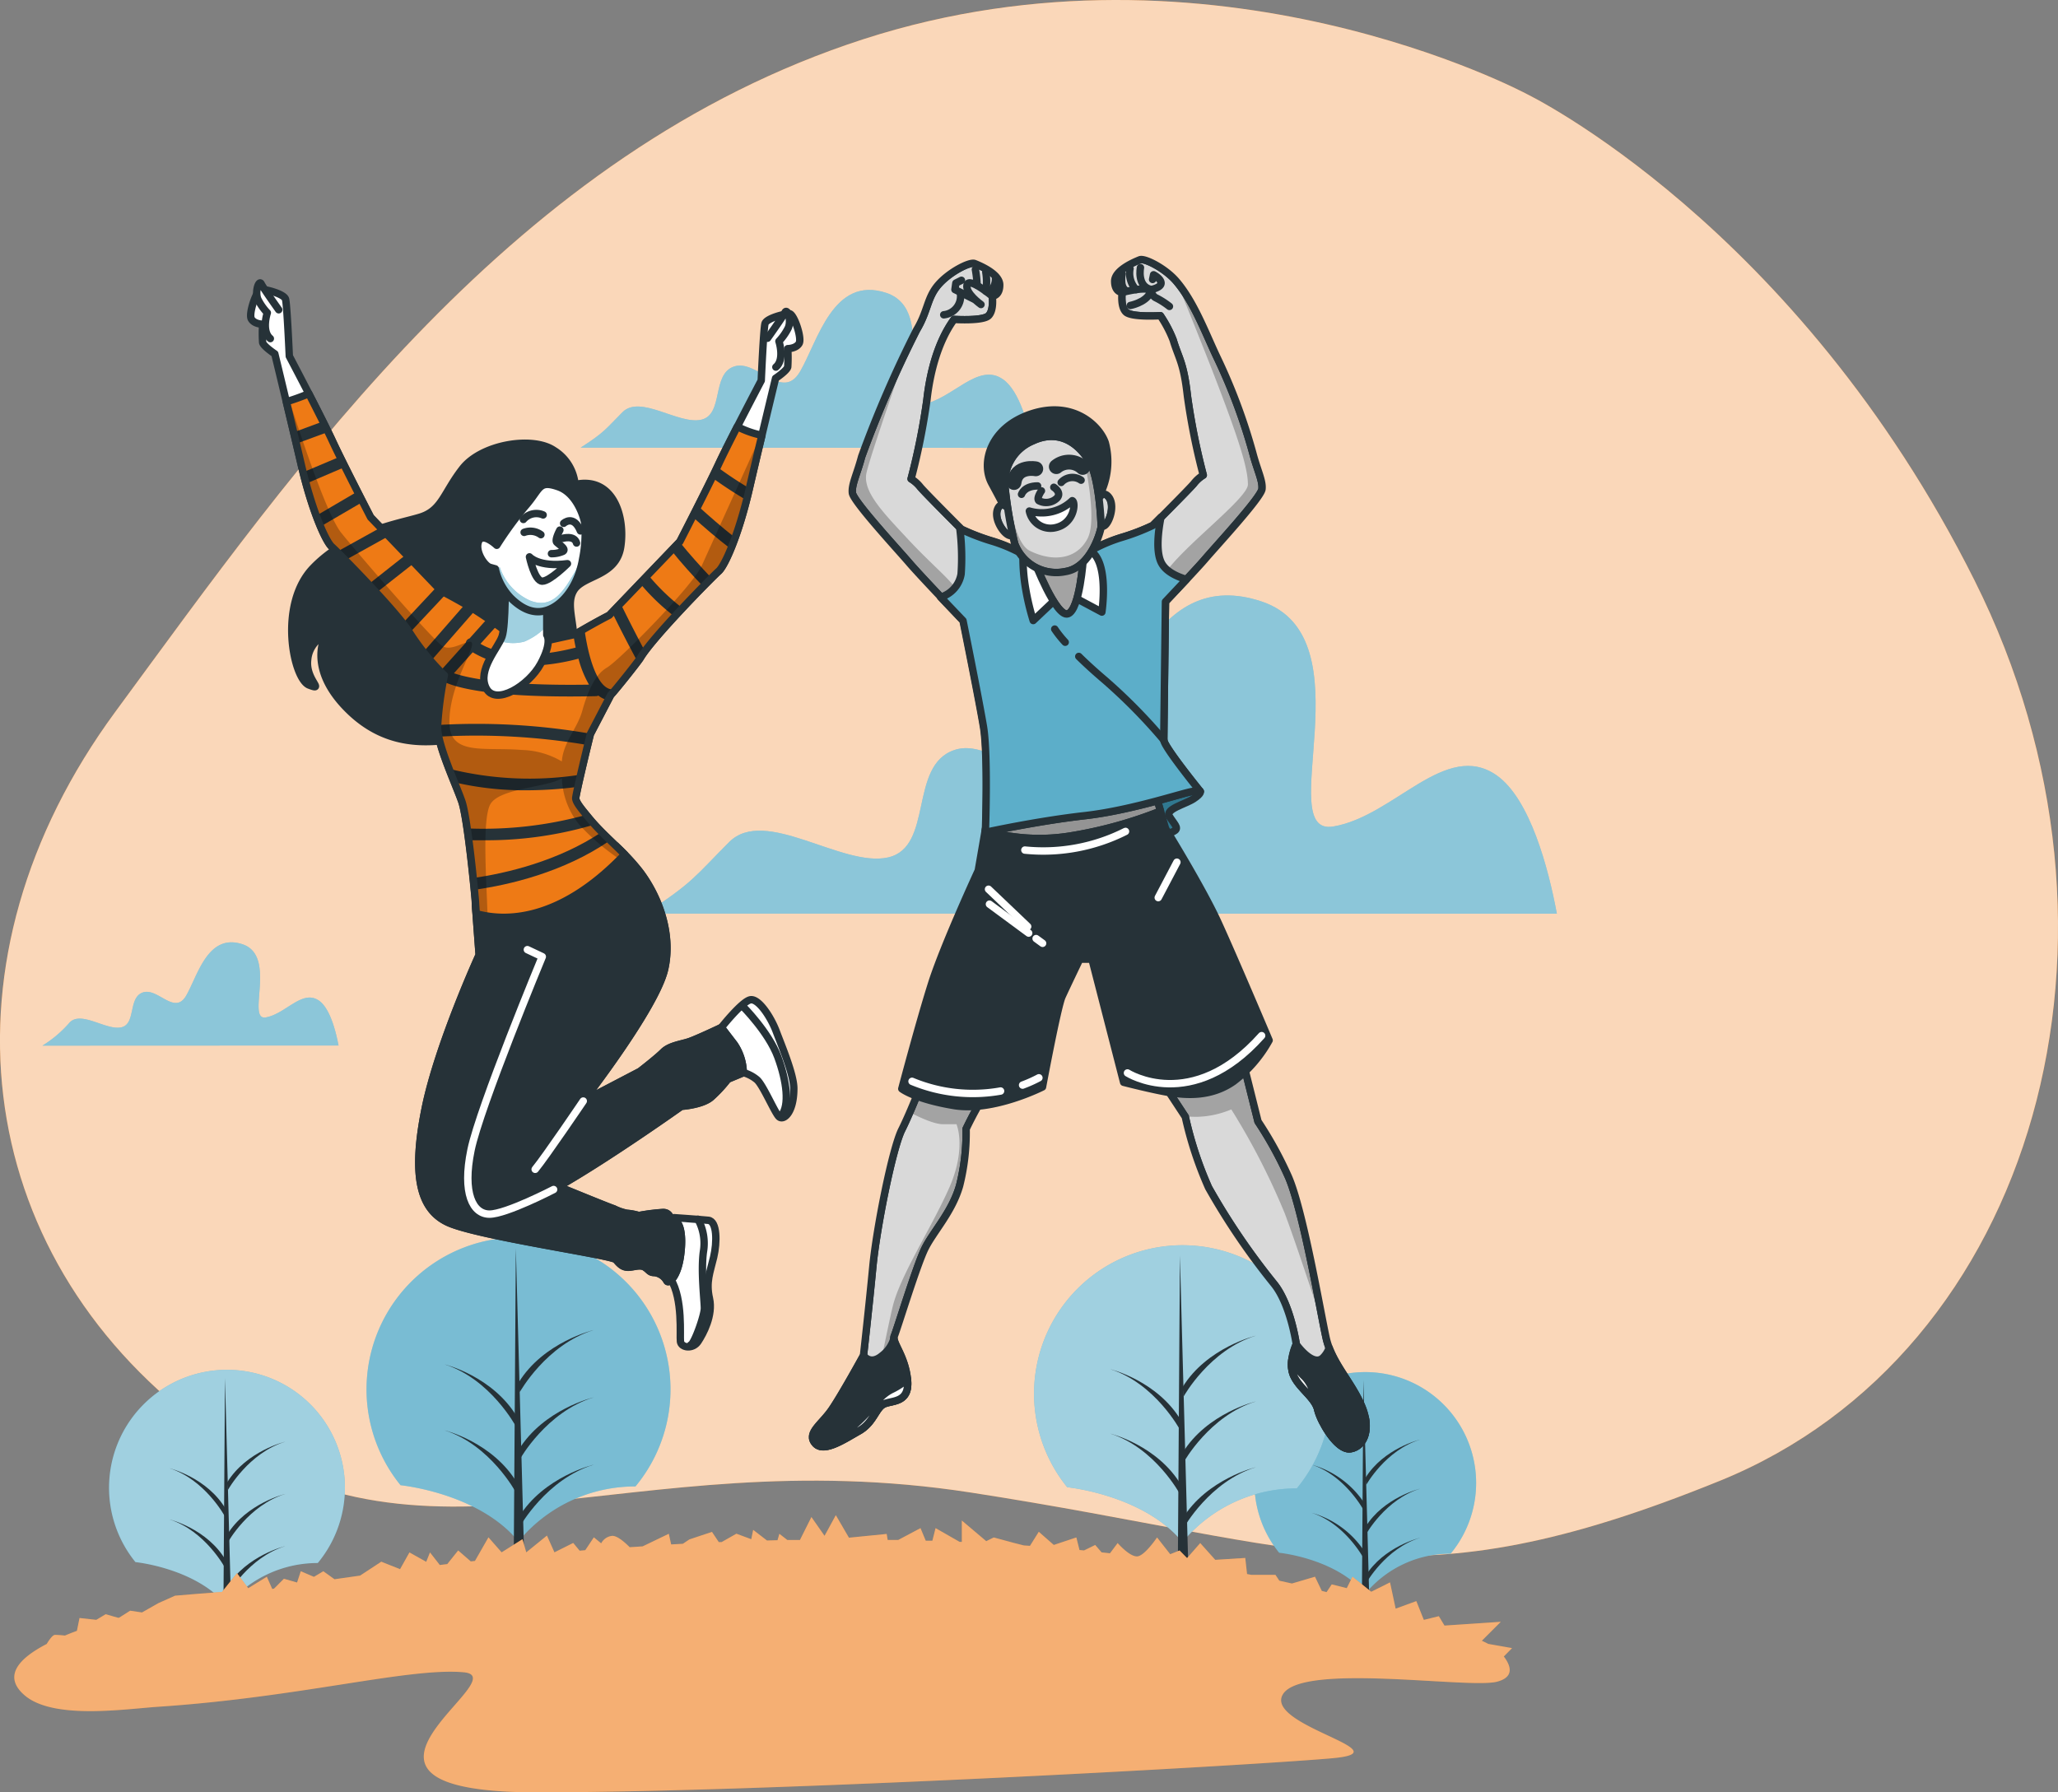 <svg xmlns="http://www.w3.org/2000/svg" xmlns:xlink="http://www.w3.org/1999/xlink" width="277.859" height="242.008" viewBox="0 0 277.859 242.008"><rect x="0" y="0" width="277.859" height="242.008" fill="#808080" stroke="none"/><defs><clipPath id="a"><path d="M274.1,279.66s-1.636,4.279-2.893,6.793-3.4,13.223-3.906,18.51-1.257,11.961-1.257,11.961-2.9,5.287-4.279,7.3-3.4,3.147-2.264,4.529,3.906-.5,5.921-1.636,2.264-3.147,3.4-3.651,3.527-.13,3.147-3.4-2.14-4.908-1.76-5.791,3.017-9.566,4.149-11.831,3.651-4.913,4.659-8.434a29.351,29.351,0,0,0,.883-7.682,52.4,52.4,0,0,1,2.768-5.038C283.048,281.041,275.491,280.668,274.1,279.66Z" transform="translate(-259.173 -279.66)" fill="#fff" stroke="#263238" stroke-linecap="round" stroke-linejoin="round" stroke-width="1"/></clipPath><clipPath id="b"><path d="M342.94,278.839l2.9,4.41a49.714,49.714,0,0,0,3.147,9.567,94.394,94.394,0,0,0,8.814,12.969c2.264,2.779,3.023,8.185,3.023,8.185s-1.132,2.394-.379,4.155,2.9,3.023,3.278,4.659,2.644,5.542,4.4,5.287,2.9-2.513,1.511-5.791-4.03-5.791-4.783-9.193-3.147-17.5-5.163-21.907a51.413,51.413,0,0,0-4.03-7.3l-1.891-7.557S346.721,280.1,342.94,278.839Z" transform="translate(-342.94 -276.32)" fill="#fff" stroke="#263238" stroke-linecap="round" stroke-linejoin="round" stroke-width="1"/></clipPath><clipPath id="c"><path d="M345.636,210.467s.249.249-.883,1-3.9,1.387-3.272,2.394,1.257,1.511.753,1.891-1.257.379-1.885.877-2.519-5.536-2.519-5.536S342.489,208.809,345.636,210.467Z" transform="translate(-337.83 -209.864)" fill="#fff" stroke="#263238" stroke-linecap="round" stroke-linejoin="round" stroke-width="1"/></clipPath><clipPath id="d"><path d="M324.022,213.5l-.815-2.8-22.643,4.285-.2,1.166a26.039,26.039,0,0,0,11.412.719A58.141,58.141,0,0,0,324.022,213.5Z" transform="translate(-300.36 -210.7)" fill="#fff" stroke="#263238" stroke-linecap="round" stroke-linejoin="round" stroke-width="1"/></clipPath><clipPath id="e"><path d="M322.7,110.178a77.786,77.786,0,0,0-4.9-13.053c-1.534-3.266-3.057-7.359-5.423-10.116-1.511-1.76-4.285-3.147-4.914-2.893s-3.4,1.381-3.4,2.893,1.008,1.511,1.008,1.511-.255,1.891.5,2.644,4.659.5,4.659.5a16.506,16.506,0,0,1,1.727,3.278c.753,2.513,1.421,3.017,1.925,7.551a90.9,90.9,0,0,0,2.14,10.7,4.744,4.744,0,0,0-1.262,1.132c-.753.883-5.536,5.661-5.536,5.661a29.4,29.4,0,0,1-4.285,1.636,21.159,21.159,0,0,0-3.725,1.562c-.776-.091-1.557-.175-1.976-.175-.883,0-7.048,1.132-7.048,1.132a21.084,21.084,0,0,0-4.529-2.015,29.4,29.4,0,0,1-4.285-1.636s-4.783-4.783-5.536-5.661a4.744,4.744,0,0,0-1.262-1.132,90.89,90.89,0,0,0,2.14-10.7c.408-3.657,1.46-7.812,3.657-10.829,0,0,3.9.255,4.659-.5s.5-2.644.5-2.644,1.008,0,1.008-1.511-2.768-2.644-3.4-2.893-3.4,1.132-4.913,2.893-1.381,3.527-2.893,6.046a154.021,154.021,0,0,0-7.432,17.124c-.64,2.406-1.381,3.776-1.257,4.913s6.17,7.676,7.682,9.442,7.3,7.806,7.3,7.806,2.14,10.574,2.768,14.355.255,14.225.255,14.225,6.923-1.511,13.472-2.264,13.721-3.272,14.6-3.272h.883s-4.913-6.046-4.913-6.929c0-.7.164-13.529.226-18.68,1.828-1.925,4.415-4.664,5.349-5.757,1.511-1.766,7.557-8.31,7.682-9.442S323.326,112.573,322.7,110.178Z" transform="translate(-268.636 -84.087)" fill="#fff" stroke="#263238" stroke-linecap="round" stroke-linejoin="round" stroke-width="1"/></clipPath><clipPath id="f"><path d="M326.693,141.326s.685-1.942,1.6-1.025.453,2.83-.119,3.657-1.025.345-1.37-.566a4.336,4.336,0,0,1-.113-2.066Z" transform="translate(-326.618 -140.055)" fill="#fff" stroke="#263238" stroke-linecap="round" stroke-linejoin="round" stroke-width="1"/></clipPath><clipPath id="g"><path d="M305.1,143.568s-1.183-1.7-1.817-.566.328,2.881,1.1,3.493,1.081.057,1.166-.917A4.347,4.347,0,0,0,305.1,143.568Z" transform="translate(-303.076 -142.613)" fill="#fff" stroke="#263238" stroke-linecap="round" stroke-linejoin="round" stroke-width="1"/></clipPath><clipPath id="h"><path d="M312,155.672s2.978,7.778,4.579,7.206,2.06-7.438,2.06-7.438S313.7,156.47,312,155.672Z" transform="translate(-312 -155.44)" fill="#fff" stroke="#263238" stroke-linecap="round" stroke-linejoin="round" stroke-width="1"/></clipPath><clipPath id="i"><path d="M305.043,133.4a58.332,58.332,0,0,0,1.262,7.319,5.991,5.991,0,0,0,6.883,3.793c3.544-.572,4.806-5.734,4.806-6.08s-.226-6.521-1.6-8.808-4-4.461-7.665-2.745A6.092,6.092,0,0,0,305.043,133.4Z" transform="translate(-304.943 -126.261)" fill="#fff" stroke="#263238" stroke-linecap="round" stroke-linejoin="round" stroke-width="1"/></clipPath><clipPath id="j"><path d="M154.989,154.088a48.063,48.063,0,0,0-.923,6.974c0,2.445,2.462,7.693,3.283,10.053s1.845,13.337,1.845,13.648c0,.085.04.691.1,1.517,3.628,1.013,11.112,1.359,20.033-7.993-1.619-1.647-3.4-3.181-4.851-4.964-1.03-1.251-1.817-2.179-1.743-2.717.119-.832,1.092-5.021,1.976-8.587l2.751-5.276c.679-.708,3.713-4.529,4-5.015,1.642-2.774,9.748-10.982,10.568-11.7s2.666-4.817,4.1-10.976c.526-2.264,1.132-4.919,1.738-7.359a13.111,13.111,0,0,1-3.328-1.177c-.991,1.936-1.964,3.872-2.513,5.049-1.438,3.079-5.236,10.467-5.236,10.467l-9.538,9.951s-1.438.719-3.9,2.151c-.232.136-.476.289-.719.442l-4.529,1-3.883-.713a65.2,65.2,0,0,0-5.746-4c-2.462-1.432-3.9-2.151-3.9-2.151l-9.538-9.951s-3.8-7.359-5.236-10.467c-.662-1.415-1.93-3.923-3.108-6.227a30.892,30.892,0,0,1-3.034,1.093c.662,2.751,1.415,5.938,2.038,8.6,1.438,6.159,3.283,10.263,4.1,10.982s8.927,8.921,10.568,11.695a32.9,32.9,0,0,0,4.619,5.655Z" transform="translate(-133.66 -116.06)" fill="#40a0c0" stroke="#263238" stroke-linecap="round" stroke-linejoin="round" stroke-width="1"/></clipPath><clipPath id="k"><path d="M183.637,159.85s.1,6.464-.413,8-3.4,4.529-2.151,6.98,5.746-.311,7.359-3.283.826-3.9.826-3.9v-4.529Z" transform="translate(-180.763 -159.85)" fill="#fff" stroke="#263238" stroke-linecap="round" stroke-linejoin="round" stroke-width="1"/></clipPath><clipPath id="l"><path d="M181.864,145.94s-1.947-1.845-2.462-.509.821,3.283,1.54,3.487l.719.2a8.253,8.253,0,0,0,2.055,3.9c1.642,1.642,3.487,2.462,5.536,1.438s3.7-3.595,4.206-6.668a17.322,17.322,0,0,0,.311-4.619c0-.515-.923-4.206-3.595-5.129s-2.361.2-4.41,2.564A48.939,48.939,0,0,0,181.864,145.94Z" transform="translate(-179.286 -137.722)" fill="#fff" stroke="#263238" stroke-linecap="round" stroke-linejoin="round" stroke-width="1"/></clipPath></defs><g transform="translate(-65.356 -39.457)"><g transform="translate(65.356 39.457)"><path d="M271.464,74.683s-42.255-22.663-89.516-7.394-76.387,57.336-101,90.792S61.43,231.048,92.175,254.212s57.268,2.055,104.244,9.315,58.6,15.7,101.165-1.592,58.434-73.493,34.352-121.584S271.464,74.683,271.464,74.683Z" transform="translate(-65.356 -62.003)" fill="#ee7a15"/><path d="M271.464,74.683s-42.255-22.663-89.516-7.394-76.387,57.336-101,90.792S61.43,231.048,92.175,254.212s57.268,2.055,104.244,9.315,58.6,15.7,101.165-1.592,58.434-73.493,34.352-121.584S271.464,74.683,271.464,74.683Z" transform="translate(-65.356 -62.003)" fill="#fff" opacity="0.7"/></g><g transform="translate(71.087 78.602)"><path d="M264.892,112.652c-.566-3.028-1.783-7.676-4.025-9.25-3.4-2.394-6.849,2.74-10.959,3.4s2.394-12.669-4.795-15.069-9.25,6.51-11.65,10.619-5.819-1.7-8.9-.685-1.37,6.5-4.449,7.189-8.219-3.425-10.619-1.025c-2.264,2.264-2.394,2.706-5.661,4.795Z" transform="translate(-131.175 -91.327)" fill="#40a0c0"/><path d="M115.456,260.873c-.374-1.981-1.166-5.027-2.638-6.057-2.264-1.568-4.483,1.794-7.178,2.264s1.568-8.3-3.142-9.872-6.057,4.262-7.625,6.951-3.815-1.132-5.836-.447-.894,4.262-2.915,4.71-5.383-2.264-6.957-.668a15.714,15.714,0,0,1-3.685,3.136Z" transform="translate(-75.48 -158.854)" fill="#40a0c0"/><path d="M342.331,207.177c-1.132-6.1-3.606-15.488-8.123-18.68-6.912-4.834-13.818,5.525-22.077,6.906s4.834-25.552-9.668-30.386-18.652,13.121-23.486,21.409S267.22,183,260.993,185.073s-2.762,13.127-8.978,14.508-16.586-6.912-21.42-2.094c-4.591,4.591-4.834,5.451-11.355,9.668Z" transform="translate(-137.862 -122.95)" fill="#40a0c0"/><path d="M264.892,112.652c-.566-3.028-1.783-7.676-4.025-9.25-3.4-2.394-6.849,2.74-10.959,3.4s2.394-12.669-4.795-15.069-9.25,6.51-11.65,10.619-5.819-1.7-8.9-.685-1.37,6.5-4.449,7.189-8.219-3.425-10.619-1.025c-2.264,2.264-2.394,2.706-5.661,4.795Z" transform="translate(-131.175 -91.327)" fill="#fff" opacity="0.4"/><path d="M115.456,260.873c-.374-1.981-1.166-5.027-2.638-6.057-2.264-1.568-4.483,1.794-7.178,2.264s1.568-8.3-3.142-9.872-6.057,4.262-7.625,6.951-3.815-1.132-5.836-.447-.894,4.262-2.915,4.71-5.383-2.264-6.957-.668a15.714,15.714,0,0,1-3.685,3.136Z" transform="translate(-75.48 -158.854)" fill="#fff" opacity="0.4"/><path d="M342.331,207.177c-1.132-6.1-3.606-15.488-8.123-18.68-6.912-4.834-13.818,5.525-22.077,6.906s4.834-25.552-9.668-30.386-18.652,13.121-23.486,21.409S267.22,183,260.993,185.073s-2.762,13.127-8.978,14.508-16.586-6.912-21.42-2.094c-4.591,4.591-4.834,5.451-11.355,9.668Z" transform="translate(-137.862 -122.95)" fill="#fff" opacity="0.4"/></g><g transform="translate(80.08 206.534)"><path d="M367.916,373.849s7.7.764,11.6,5.536a14.893,14.893,0,0,1,11.531-5.417,14.967,14.967,0,1,0-23.135-.1Z" transform="translate(-209.914 -331.268)" fill="#40a0c0"/><path d="M367.916,373.849s7.7.764,11.6,5.536a14.893,14.893,0,0,1,11.531-5.417,14.967,14.967,0,1,0-23.135-.1Z" transform="translate(-209.914 -331.268)" fill="#fff" opacity="0.3"/><path d="M390.34,351.31l-.26,38.606h1.3Z" transform="translate(-220.988 -332.074)" fill="#263238"/><path d="M391.13,395.078s2.6-4.676,7.28-6.108c0,0-4.942,1.172-7.41,5.2Z" transform="translate(-221.388 -348.416)" fill="#263238"/><path d="M391.13,371.658s2.6-4.676,7.28-6.108c0,0-4.942,1.172-7.41,5.2Z" transform="translate(-221.388 -338.253)" fill="#263238"/><path d="M391.13,383.368s2.6-4.676,7.28-6.108c0,0-4.942,1.172-7.41,5.2Z" transform="translate(-221.388 -343.334)" fill="#263238"/><path d="M385.165,377.628s-2.508-4.676-7.025-6.108a12.628,12.628,0,0,1,7.149,5.2Z" transform="translate(-215.807 -340.843)" fill="#263238"/><path d="M385.165,389.108s-2.508-4.676-7.025-6.108a12.628,12.628,0,0,1,7.149,5.2Z" transform="translate(-215.807 -345.825)" fill="#263238"/><path d="M316.489,351.87s10.308,1.025,15.539,7.415a19.958,19.958,0,0,1,15.437-7.257,20.044,20.044,0,1,0-30.981-.141Z" transform="translate(-187.101 -318.137)" fill="#40a0c0"/><path d="M316.489,351.87s10.308,1.025,15.539,7.415a19.958,19.958,0,0,1,15.437-7.257,20.044,20.044,0,1,0-30.981-.141Z" transform="translate(-187.101 -318.137)" fill="#fff" opacity="0.5"/><path d="M346.515,321.7l-.345,51.693h1.738Z" transform="translate(-201.934 -319.225)" fill="#263238"/><path d="M347.575,380.31s3.481-6.266,9.748-8.18c0,0-6.617,1.562-9.923,6.957Z" transform="translate(-202.468 -341.108)" fill="#263238"/><path d="M347.575,348.94s3.481-6.266,9.748-8.18c0,0-6.617,1.568-9.923,6.963Z" transform="translate(-202.468 -327.496)" fill="#263238"/><path d="M347.575,364.625s3.481-6.266,9.748-8.185c0,0-6.617,1.568-9.923,6.963Z" transform="translate(-202.468 -334.3)" fill="#263238"/><path d="M339.588,356.94s-3.362-6.266-9.408-8.18c0,0,6.38,1.562,9.572,6.963Z" transform="translate(-194.996 -330.967)" fill="#263238"/><path d="M339.588,372.31s-3.362-6.266-9.408-8.18c0,0,6.38,1.568,9.572,6.963Z" transform="translate(-194.996 -337.637)" fill="#263238"/><path d="M157.385,350.789s10.557,1.042,15.906,7.585a20.437,20.437,0,0,1,15.8-7.421,20.52,20.52,0,1,0-31.7-.147Z" transform="translate(-118.019 -317.328)" fill="#40a0c0"/><path d="M157.385,350.789s10.557,1.042,15.906,7.585a20.437,20.437,0,0,1,15.8-7.421,20.52,20.52,0,1,0-31.7-.147Z" transform="translate(-118.019 -317.328)" fill="#fff" opacity="0.3"/><path d="M188.117,319.91l-.357,52.916h1.783Z" transform="translate(-133.195 -318.448)" fill="#263238"/><path d="M189.219,379.9s3.561-6.408,10-8.372c0,0-6.793,1.6-10.155,7.127Z" transform="translate(-133.759 -340.848)" fill="#263238"/><path d="M189.2,347.8s3.561-6.414,9.974-8.372c0,0-6.793,1.6-10.155,7.121Z" transform="translate(-133.742 -326.919)" fill="#263238"/><path d="M189.2,363.852s3.561-6.414,9.974-8.372c0,0-6.793,1.6-10.155,7.127Z" transform="translate(-133.742 -333.883)" fill="#263238"/><path d="M181.023,355.982s-3.436-6.414-9.623-8.372c0,0,6.532,1.6,9.8,7.127Z" transform="translate(-126.096 -330.468)" fill="#263238"/><path d="M181.023,371.718s-3.436-6.413-9.623-8.378c0,0,6.532,1.608,9.8,7.127Z" transform="translate(-126.096 -337.294)" fill="#263238"/><path d="M94.94,374.877s8.191.809,12.346,5.887A15.854,15.854,0,0,1,119.547,375a15.923,15.923,0,1,0-24.607-.113Z" transform="translate(-91.367 -331.034)" fill="#40a0c0"/><path d="M94.94,374.877s8.191.809,12.346,5.887A15.854,15.854,0,0,1,119.547,375a15.923,15.923,0,1,0-24.607-.113Z" transform="translate(-91.367 -331.034)" fill="#fff" opacity="0.5"/><path d="M118.8,350.91l-.277,41.062H119.9Z" transform="translate(-103.149 -331.9)" fill="#263238"/><path d="M119.636,397.458s2.768-4.976,7.744-6.5c0,0-5.253,1.245-7.88,5.53Z" transform="translate(-103.575 -349.279)" fill="#263238"/><path d="M119.636,372.548s2.768-4.976,7.744-6.5c0,0-5.253,1.245-7.88,5.53Z" transform="translate(-103.575 -338.47)" fill="#263238"/><path d="M119.636,385.018s2.768-4.981,7.744-6.5c0,0-5.253,1.245-7.88,5.53Z" transform="translate(-103.575 -343.881)" fill="#263238"/><path d="M113.272,378.9s-2.672-4.976-7.472-6.5c0,0,5.095,1.245,7.6,5.53Z" transform="translate(-97.63 -341.225)" fill="#263238"/><path d="M113.272,391.108s-2.672-4.976-7.472-6.5c0,0,5.095,1.245,7.6,5.53Z" transform="translate(-97.63 -346.524)" fill="#263238"/></g><g transform="translate(67.279 244.037)"><path d="M270.979,401.53l-3.215-.566q-.408-.221-.866-.425l2.559-2.559-7.6.509-.764-1.268-2.026.5-1.013-2.536-2.791,1.019-.759-3.549-2.536,1.268-2.536-2.032-.77,1.545-2.027-.509-.7,1.042-.645-.164-.917-1.913-3.113.917-1.7-.379-.526-.792h-3.266l-.566-.108-.243-2.174-4.053.255-2.027-2.264-1.777,2.027-1.008-1.03-1.268.509-1.777-2.264s-1.517,2.264-2.53,2.536-2.791-1.777-2.791-1.777l-1.036,1.381-1.132-.125-.86-1-1.511.742-.611-.057-.425-1.7-3.045,1.013-2.027-1.777-1.189,1.9-.826-.057-1.279-.323L201,386.591l-1.013.5-3.295-2.785v2.881h-.3l-3.249-1.857-.43,1.7h-.894l-.708-1.7-3.011,1.6H186.68l-.136-.815-5.095.509-1.772-3.045-1.523,2.791-1.772-2.536-1.551,3.1h-1.7l-1.076-.838-.249.866-1.421.04-1.868-1.438-.255,1.262-2.01-.742-1.993,1.132h-.385l-.917-1.376-3.045,1.013-.889.594-1.579.085-.317-1.438-3.532,1.7-1.749.113c-.594-.6-1.636-1.534-2.327-1.534A1.879,1.879,0,0,0,148,387.384l-.991-.81-1.16,1.738-.759.068-.866-1.047-2.536,1.268-1.013-2.264-2.791,2.264-.509-1.777-2.819,1.777-1.777-2.027-1.823,3.187-.566.062-1.7-1.477-1.472,1.84-1.008.125-1.325-1.7-.509,1.268-2.264-1.268-1.268,2.264-2.536-1.013-2.859,1.879-3.459.492-1.506-1.081-1.268.758-1.777-.758-.5,1.523-1.777-.509-1.336,1.336-.243.04-.725-1.647-2.513,1.545-1.517-2.027-2.032,2.536L93.5,394.2l-3.04.255L88.2,395.467l-2.2,1.251-1.6-.238-1.449.923-.153.04-1.7-.487-1.268.759-2.264-.249-.351,1.738c-.566.2-1.087.413-1.619.634-.5-.051-1.019-.091-1.33-.091s-.725.566-1.132,1.228c-3.7,1.913-5.961,4.308-3.04,6.878,3.838,3.4,13.586,1.9,18.08,1.6,19.246-1.279,33.777-5.315,41.249-4.659s-22.2,16.206,9.889,16.212,97.929-3.713,107.553-4.619-9.55-4.438-6.793-8.672,25.139-.645,28.9-1.653c2.5-.668,1.7-2.338.894-3.4Z" transform="translate(-68.753 -383.58)" fill="#ee7a15"/><path d="M270.979,401.53l-3.215-.566q-.408-.221-.866-.425l2.559-2.559-7.6.509-.764-1.268-2.026.5-1.013-2.536-2.791,1.019-.759-3.549-2.536,1.268-2.536-2.032-.77,1.545-2.027-.509-.7,1.042-.645-.164-.917-1.913-3.113.917-1.7-.379-.526-.792h-3.266l-.566-.108-.243-2.174-4.053.255-2.027-2.264-1.777,2.027-1.008-1.03-1.268.509-1.777-2.264s-1.517,2.264-2.53,2.536-2.791-1.777-2.791-1.777l-1.036,1.381-1.132-.125-.86-1-1.511.742-.611-.057-.425-1.7-3.045,1.013-2.027-1.777-1.189,1.9-.826-.057-1.279-.323L201,386.591l-1.013.5-3.295-2.785v2.881h-.3l-3.249-1.857-.43,1.7h-.894l-.708-1.7-3.011,1.6H186.68l-.136-.815-5.095.509-1.772-3.045-1.523,2.791-1.772-2.536-1.551,3.1h-1.7l-1.076-.838-.249.866-1.421.04-1.868-1.438-.255,1.262-2.01-.742-1.993,1.132h-.385l-.917-1.376-3.045,1.013-.889.594-1.579.085-.317-1.438-3.532,1.7-1.749.113c-.594-.6-1.636-1.534-2.327-1.534A1.879,1.879,0,0,0,148,387.384l-.991-.81-1.16,1.738-.759.068-.866-1.047-2.536,1.268-1.013-2.264-2.791,2.264-.509-1.777-2.819,1.777-1.777-2.027-1.823,3.187-.566.062-1.7-1.477-1.472,1.84-1.008.125-1.325-1.7-.509,1.268-2.264-1.268-1.268,2.264-2.536-1.013-2.859,1.879-3.459.492-1.506-1.081-1.268.758-1.777-.758-.5,1.523-1.777-.509-1.336,1.336-.243.04-.725-1.647-2.513,1.545-1.517-2.027-2.032,2.536L93.5,394.2l-3.04.255L88.2,395.467l-2.2,1.251-1.6-.238-1.449.923-.153.04-1.7-.487-1.268.759-2.264-.249-.351,1.738c-.566.2-1.087.413-1.619.634-.5-.051-1.019-.091-1.33-.091s-.725.566-1.132,1.228c-3.7,1.913-5.961,4.308-3.04,6.878,3.838,3.4,13.586,1.9,18.08,1.6,19.246-1.279,33.777-5.315,41.249-4.659s-22.2,16.206,9.889,16.212,97.929-3.713,107.553-4.619-9.55-4.438-6.793-8.672,25.139-.645,28.9-1.653c2.5-.668,1.7-2.338.894-3.4Z" transform="translate(-68.753 -383.58)" fill="#fff" opacity="0.4"/></g><g transform="translate(175.065 74.504)"><path d="M274.1,279.66s-1.636,4.279-2.893,6.793-3.4,13.223-3.906,18.51-1.257,11.961-1.257,11.961-2.9,5.287-4.279,7.3-3.4,3.147-2.264,4.529,3.906-.5,5.921-1.636,2.264-3.147,3.4-3.651,3.527-.13,3.147-3.4-2.14-4.908-1.76-5.791,3.017-9.566,4.149-11.831,3.651-4.913,4.659-8.434a29.351,29.351,0,0,0,.883-7.682,52.4,52.4,0,0,1,2.768-5.038C283.048,281.041,275.491,280.668,274.1,279.66Z" transform="translate(-259.168 -168.952)" fill="#fff"/><g transform="translate(0.005 110.708)" clip-path="url(#a)"><path d="M274.1,279.66s-1.636,4.279-2.893,6.793-3.4,13.223-3.906,18.51-1.257,11.961-1.257,11.961-2.9,5.287-4.279,7.3-3.4,3.147-2.264,4.529,3.906-.5,5.921-1.636,2.264-3.147,3.4-3.651,3.527-.13,3.147-3.4-2.14-4.908-1.76-5.791,3.017-9.566,4.149-11.831,3.651-4.913,4.659-8.434a29.351,29.351,0,0,0,.883-7.682,52.4,52.4,0,0,1,2.768-5.038C283.048,281.041,275.491,280.668,274.1,279.66Z" transform="translate(-259.173 -279.66)" fill="#d9d9d9" stroke="#263238" stroke-linecap="round" stroke-linejoin="round" stroke-width="1"/><path d="M278.077,284.092c1.1.566,3.2,1.608,4.495,1.608h1.806s1.4,3.21-1,8.627-6.623,11.831-7.625,16.042c-.566,2.349-2.049,9.674-3.261,15.7.917-1.053,1.279-2.225,2.106-2.593,1.132-.5,3.527-.13,3.147-3.4s-2.14-4.908-1.76-5.791,3.023-9.578,4.155-11.842,3.651-4.913,4.659-8.434a29.352,29.352,0,0,0,.883-7.682,52.411,52.411,0,0,1,2.768-5.038c.379-.255-7.178-.628-8.565-1.636C279.883,279.66,279.005,281.9,278.077,284.092Z" transform="translate(-264.952 -279.66)" opacity="0.25"/></g><path d="M274.1,279.66s-1.636,4.279-2.893,6.793-3.4,13.223-3.906,18.51-1.257,11.961-1.257,11.961-2.9,5.287-4.279,7.3-3.4,3.147-2.264,4.529,3.906-.5,5.921-1.636,2.264-3.147,3.4-3.651,3.527-.13,3.147-3.4-2.14-4.908-1.76-5.791,3.017-9.566,4.149-11.831,3.651-4.913,4.659-8.434a29.351,29.351,0,0,0,.883-7.682,52.4,52.4,0,0,1,2.768-5.038C283.048,281.041,275.491,280.668,274.1,279.66Z" transform="translate(-259.168 -168.952)" fill="none" stroke="#263238" stroke-linecap="round" stroke-linejoin="round" stroke-width="1"/><path d="M259.5,355.562c1.132,1.387,3.906-.5,5.921-1.636s2.264-3.147,3.4-3.651,3.527-.13,3.147-3.4c-.334-2.91-1.76-4.529-1.811-5.468a4.421,4.421,0,0,1-1.585,2.321c-1.636,1.387-2.519,0-2.519,0s-2.9,5.287-4.279,7.3S258.364,354.2,259.5,355.562Z" transform="translate(-259.165 -195.748)" fill="#263238" stroke="#263238" stroke-linecap="round" stroke-linejoin="round" stroke-width="1"/><path d="M271.986,351.12a9.34,9.34,0,0,1-2.021,1.353c-2.14,1.008-2.644,2.893-5.661,5.287a6.108,6.108,0,0,1-5.095,1.426,1.454,1.454,0,0,0,.3.566c1.132,1.387,3.906-.5,5.921-1.636s2.264-3.147,3.4-3.651S272.337,354.352,271.986,351.12Z" transform="translate(-259.184 -199.961)" fill="#fff" stroke="#263238" stroke-linecap="round" stroke-linejoin="round" stroke-width="1"/><path d="M342.94,278.839l2.9,4.41a49.714,49.714,0,0,0,3.147,9.567,94.394,94.394,0,0,0,8.814,12.969c2.264,2.779,3.023,8.185,3.023,8.185s-1.132,2.394-.379,4.155,2.9,3.023,3.278,4.659,2.644,5.542,4.4,5.287,2.9-2.513,1.511-5.791-4.03-5.791-4.783-9.193-3.147-17.5-5.163-21.907a51.413,51.413,0,0,0-4.03-7.3l-1.891-7.557S346.721,280.1,342.94,278.839Z" transform="translate(-295.518 -167.503)" fill="#fff"/><g transform="translate(47.422 108.817)" clip-path="url(#b)"><path d="M342.94,278.839l2.9,4.41a49.714,49.714,0,0,0,3.147,9.567,94.394,94.394,0,0,0,8.814,12.969c2.264,2.779,3.023,8.185,3.023,8.185s-1.132,2.394-.379,4.155,2.9,3.023,3.278,4.659,2.644,5.542,4.4,5.287,2.9-2.513,1.511-5.791-4.03-5.791-4.783-9.193-3.147-17.5-5.163-21.907a51.413,51.413,0,0,0-4.03-7.3l-1.891-7.557S346.721,280.1,342.94,278.839Z" transform="translate(-342.94 -276.32)" fill="#d9d9d9" stroke="#263238" stroke-linecap="round" stroke-linejoin="round" stroke-width="1"/><path d="M359.69,291.179a51.415,51.415,0,0,0-4.03-7.3l-1.891-7.557s-7.048,3.781-10.829,2.519l2.881,4.381c.492,0,1.036.028,1.619.028a12.645,12.645,0,0,0,4.613-1,93.67,93.67,0,0,1,7.217,14.038c1.67,4.455,3.827,11.219,5.253,15.216C363.545,306.548,361.467,295.074,359.69,291.179Z" transform="translate(-342.94 -276.32)" opacity="0.25"/></g><path d="M342.94,278.839l2.9,4.41a49.714,49.714,0,0,0,3.147,9.567,94.394,94.394,0,0,0,8.814,12.969c2.264,2.779,3.023,8.185,3.023,8.185s-1.132,2.394-.379,4.155,2.9,3.023,3.278,4.659,2.644,5.542,4.4,5.287,2.9-2.513,1.511-5.791-4.03-5.791-4.783-9.193-3.147-17.5-5.163-21.907a51.413,51.413,0,0,0-4.03-7.3l-1.891-7.557S346.721,280.1,342.94,278.839Z" transform="translate(-295.518 -167.503)" fill="none" stroke="#263238" stroke-linecap="round" stroke-linejoin="round" stroke-width="1"/><path d="M382.855,351.14c-1.194-2.83-3.323-5.095-4.37-7.829a3.4,3.4,0,0,1-.917,1.409c-1.387,1.132-3.527-1.891-3.527-1.891s-1.132,2.394-.379,4.155,2.9,3.023,3.278,4.659,2.644,5.542,4.4,5.287S384.242,354.417,382.855,351.14Z" transform="translate(-308.737 -196.364)" fill="#263238" stroke="#263238" stroke-linecap="round" stroke-linejoin="round" stroke-width="1"/><path d="M376.935,353.123a7.82,7.82,0,0,0,.679,1.7,3.581,3.581,0,0,1-.175-.442c-.634-2.015-1.008-4.529-2.394-5.8a7.109,7.109,0,0,1-1.579-2.344,4.143,4.143,0,0,0,.192,2.219C374.416,350.231,376.567,351.487,376.935,353.123Z" transform="translate(-308.733 -197.844)" fill="#fff" stroke="#263238" stroke-linecap="round" stroke-linejoin="round" stroke-width="1"/><path d="M386.8,360.37a5.3,5.3,0,0,1-1.132,2.915c-1.172,1.172-3.334-.181-4.353-1.851.911,1.619,2.3,3.278,3.47,3.108C386.229,364.338,387.254,362.753,386.8,360.37Z" transform="translate(-312.168 -203.975)" fill="#fff" stroke="#263238" stroke-linecap="round" stroke-linejoin="round" stroke-width="1"/><path d="M345.636,210.467s.249.249-.883,1-3.9,1.387-3.272,2.394,1.257,1.511.753,1.891-1.257.379-1.885.877-2.519-5.536-2.519-5.536S342.489,208.809,345.636,210.467Z" transform="translate(-293.3 -138.666)" fill="#fff"/><g transform="translate(44.53 71.199)" clip-path="url(#c)"><path d="M345.636,210.467s.249.249-.883,1-3.9,1.387-3.272,2.394,1.257,1.511.753,1.891-1.257.379-1.885.877-2.519-5.536-2.519-5.536S342.489,208.809,345.636,210.467Z" transform="translate(-337.83 -209.864)" fill="#40a0c0"/><path d="M345.636,210.467s.249.249-.883,1-3.9,1.387-3.272,2.394,1.257,1.511.753,1.891-1.257.379-1.885.877-2.519-5.536-2.519-5.536S342.489,208.809,345.636,210.467Z" transform="translate(-337.83 -209.864)" opacity="0.25"/></g><path d="M345.636,210.467s.249.249-.883,1-3.9,1.387-3.272,2.394,1.257,1.511.753,1.891-1.257.379-1.885.877-2.519-5.536-2.519-5.536S342.489,208.809,345.636,210.467Z" transform="translate(-293.3 -138.666)" fill="none" stroke="#263238" stroke-linecap="round" stroke-linejoin="round" stroke-width="1"/><path d="M291.9,214.985l-1.132,6.544s-4.659,10.076-6.295,15.238-4.03,14.225-4.03,14.225,1.76,1.387,7.053,2.264,11.944-2.513,11.944-2.513,2.015-10.829,2.644-12.216,2.389-5.038,2.389-5.038h1.642l4.279,16.625s3.9,1.008,6.17,1.381,5.661.628,8.689-1.511a17.661,17.661,0,0,0,4.783-5.536s-4.783-11.321-6.929-15.991-7.048-12.595-7.048-12.595l-1.511-5.163Z" transform="translate(-268.397 -139.028)" fill="#263238" stroke="#263238" stroke-linecap="round" stroke-linejoin="round" stroke-width="1"/><line x2="5.287" y2="5.038" transform="translate(23.755 85.019)" fill="none" stroke="#fff" stroke-linecap="round" stroke-linejoin="round" stroke-width="1"/><line x2="0.877" y2="0.64" transform="translate(30.18 91.682)" fill="none" stroke="#fff" stroke-linecap="round" stroke-linejoin="round" stroke-width="1"/><line x2="5.298" y2="3.906" transform="translate(23.88 87.035)" fill="none" stroke="#fff" stroke-linecap="round" stroke-linejoin="round" stroke-width="1"/><path d="M309.26,280.245a18.207,18.207,0,0,0,2.2-.985" transform="translate(-280.903 -168.779)" fill="none" stroke="#fff" stroke-linecap="round" stroke-linejoin="round" stroke-width="1"/><path d="M282.89,280.1a21.358,21.358,0,0,0,11.95,1.308" transform="translate(-269.46 -169.143)" fill="none" stroke="#fff" stroke-linecap="round" stroke-linejoin="round" stroke-width="1"/><path d="M334.27,274.238s8.689,5.542,18.114-5.038" transform="translate(-291.755 -164.413)" fill="none" stroke="#fff" stroke-linecap="round" stroke-linejoin="round" stroke-width="1"/><line x1="2.519" y2="4.783" transform="translate(46.67 81.368)" fill="none" stroke="#fff" stroke-linecap="round" stroke-linejoin="round" stroke-width="1"/><path d="M309.8,223.009a24.652,24.652,0,0,0,13.586-2.519" transform="translate(-281.137 -143.277)" fill="none" stroke="#fff" stroke-linecap="round" stroke-linejoin="round" stroke-width="1"/><path d="M324.022,213.5l-.815-2.8-22.643,4.285-.2,1.166a26.039,26.039,0,0,0,11.412.719A58.141,58.141,0,0,0,324.022,213.5Z" transform="translate(-277.041 -139.028)" fill="#fff"/><g transform="translate(23.319 71.672)" clip-path="url(#d)"><path d="M324.022,213.5l-.815-2.8-22.643,4.285-.2,1.166a26.039,26.039,0,0,0,11.412.719A58.141,58.141,0,0,0,324.022,213.5Z" transform="translate(-300.36 -210.7)" fill="#949494" stroke="#263238" stroke-linecap="round" stroke-linejoin="round" stroke-width="1"/></g><path d="M324.022,213.5l-.815-2.8-22.643,4.285-.2,1.166a26.039,26.039,0,0,0,11.412.719A58.141,58.141,0,0,0,324.022,213.5Z" transform="translate(-277.041 -139.028)" fill="none" stroke="#263238" stroke-linecap="round" stroke-linejoin="round" stroke-width="1"/><path d="M322.7,110.178a77.786,77.786,0,0,0-4.9-13.053c-1.534-3.266-3.057-7.359-5.423-10.116-1.511-1.76-4.285-3.147-4.914-2.893s-3.4,1.381-3.4,2.893,1.008,1.511,1.008,1.511-.255,1.891.5,2.644,4.659.5,4.659.5a16.506,16.506,0,0,1,1.727,3.278c.753,2.513,1.421,3.017,1.925,7.551a90.9,90.9,0,0,0,2.14,10.7,4.744,4.744,0,0,0-1.262,1.132c-.753.883-5.536,5.661-5.536,5.661a29.4,29.4,0,0,1-4.285,1.636,21.159,21.159,0,0,0-3.725,1.562c-.776-.091-1.557-.175-1.976-.175-.883,0-7.048,1.132-7.048,1.132a21.084,21.084,0,0,0-4.529-2.015,29.4,29.4,0,0,1-4.285-1.636s-4.783-4.783-5.536-5.661a4.744,4.744,0,0,0-1.262-1.132,90.89,90.89,0,0,0,2.14-10.7c.408-3.657,1.46-7.812,3.657-10.829,0,0,3.9.255,4.659-.5s.5-2.644.5-2.644,1.008,0,1.008-1.511-2.768-2.644-3.4-2.893-3.4,1.132-4.913,2.893-1.381,3.527-2.893,6.046a154.021,154.021,0,0,0-7.432,17.124c-.64,2.406-1.381,3.776-1.257,4.913s6.17,7.676,7.682,9.442,7.3,7.806,7.3,7.806,2.14,10.574,2.768,14.355.255,14.225.255,14.225,6.923-1.511,13.472-2.264,13.721-3.272,14.6-3.272h.883s-4.913-6.046-4.913-6.929c0-.7.164-13.529.226-18.68,1.828-1.925,4.415-4.664,5.349-5.757,1.511-1.766,7.557-8.31,7.682-9.442S323.326,112.573,322.7,110.178Z" transform="translate(-263.274 -84.087)" fill="#fff"/><g transform="translate(5.361)" clip-path="url(#e)"><path d="M322.7,110.178a77.786,77.786,0,0,0-4.9-13.053c-1.534-3.266-3.057-7.359-5.423-10.116-1.511-1.76-4.285-3.147-4.914-2.893s-3.4,1.381-3.4,2.893,1.008,1.511,1.008,1.511-.255,1.891.5,2.644,4.659.5,4.659.5a16.506,16.506,0,0,1,1.727,3.278c.753,2.513,1.421,3.017,1.925,7.551a90.9,90.9,0,0,0,2.14,10.7,4.744,4.744,0,0,0-1.262,1.132c-.753.883-5.536,5.661-5.536,5.661a29.4,29.4,0,0,1-4.285,1.636,21.159,21.159,0,0,0-3.725,1.562c-.776-.091-1.557-.175-1.976-.175-.883,0-7.048,1.132-7.048,1.132a21.084,21.084,0,0,0-4.529-2.015,29.4,29.4,0,0,1-4.285-1.636s-4.783-4.783-5.536-5.661a4.744,4.744,0,0,0-1.262-1.132,90.89,90.89,0,0,0,2.14-10.7c.408-3.657,1.46-7.812,3.657-10.829,0,0,3.9.255,4.659-.5s.5-2.644.5-2.644,1.008,0,1.008-1.511-2.768-2.644-3.4-2.893-3.4,1.132-4.913,2.893-1.381,3.527-2.893,6.046a154.021,154.021,0,0,0-7.432,17.124c-.64,2.406-1.381,3.776-1.257,4.913s6.17,7.676,7.682,9.442,7.3,7.806,7.3,7.806,2.14,10.574,2.768,14.355.255,14.225.255,14.225,6.923-1.511,13.472-2.264,13.721-3.272,14.6-3.272h.883s-4.913-6.046-4.913-6.929c0-.7.164-13.529.226-18.68,1.828-1.925,4.415-4.664,5.349-5.757,1.511-1.766,7.557-8.31,7.682-9.442S323.326,112.573,322.7,110.178Z" transform="translate(-268.636 -84.087)" fill="#d9d9d9" stroke="#263238" stroke-linecap="round" stroke-linejoin="round" stroke-width="1"/><path d="M287.154,158.46c-.379-1.766-.883-11.967-1.511-15.239s-2.14-4.529-3.023-5.915-3.4-3.4-6.549-6.793-6.04-6.289-5.53-8.808c.345-1.749,3.742-11.6,5.78-17.435a161.408,161.408,0,0,0-6.414,15.171c-.628,2.394-1.381,3.776-1.257,4.913s6.17,7.676,7.682,9.442,7.3,7.806,7.3,7.806,2.14,10.574,2.768,14.355a46.3,46.3,0,0,1,.357,6.1A12.867,12.867,0,0,0,287.154,158.46Z" transform="translate(-268.636 -92.845)" opacity="0.25"/><path d="M353.067,116.7c0,1.891-9.193,8.689-11.321,12.216s-1.511,12.216-1.511,15.737a37.092,37.092,0,0,1-.125,4.285l1.642,1.993c0-2.015.159-13.586.221-18.4,1.828-1.925,4.415-4.664,5.349-5.757,1.511-1.766,7.557-8.31,7.682-9.442s-.628-2.519-1.257-4.913a77.789,77.789,0,0,0-4.9-13.053c-1.534-3.266-3.057-7.359-5.423-10.116,0,0,3.991,9.7,6.385,16.116S353.067,114.814,353.067,116.7Z" transform="translate(-299.651 -86.327)" opacity="0.25"/></g><path d="M322.7,110.178a77.786,77.786,0,0,0-4.9-13.053c-1.534-3.266-3.057-7.359-5.423-10.116-1.511-1.76-4.285-3.147-4.914-2.893s-3.4,1.381-3.4,2.893,1.008,1.511,1.008,1.511-.255,1.891.5,2.644,4.659.5,4.659.5a16.506,16.506,0,0,1,1.727,3.278c.753,2.513,1.421,3.017,1.925,7.551a90.9,90.9,0,0,0,2.14,10.7,4.744,4.744,0,0,0-1.262,1.132c-.753.883-5.536,5.661-5.536,5.661a29.4,29.4,0,0,1-4.285,1.636,21.159,21.159,0,0,0-3.725,1.562c-.776-.091-1.557-.175-1.976-.175-.883,0-7.048,1.132-7.048,1.132a21.084,21.084,0,0,0-4.529-2.015,29.4,29.4,0,0,1-4.285-1.636s-4.783-4.783-5.536-5.661a4.744,4.744,0,0,0-1.262-1.132,90.89,90.89,0,0,0,2.14-10.7c.408-3.657,1.46-7.812,3.657-10.829,0,0,3.9.255,4.659-.5s.5-2.644.5-2.644,1.008,0,1.008-1.511-2.768-2.644-3.4-2.893-3.4,1.132-4.913,2.893-1.381,3.527-2.893,6.046a154.021,154.021,0,0,0-7.432,17.124c-.64,2.406-1.381,3.776-1.257,4.913s6.17,7.676,7.682,9.442,7.3,7.806,7.3,7.806,2.14,10.574,2.768,14.355.255,14.225.255,14.225,6.923-1.511,13.472-2.264,13.721-3.272,14.6-3.272h.883s-4.913-6.046-4.913-6.929c0-.7.164-13.529.226-18.68,1.828-1.925,4.415-4.664,5.349-5.757,1.511-1.766,7.557-8.31,7.682-9.442S323.326,112.573,322.7,110.178Z" transform="translate(-263.274 -84.087)" fill="none" stroke="#263238" stroke-linecap="round" stroke-linejoin="round" stroke-width="1"/><path d="M299.381,91.435s-3.147-2.644-3.4-1.511,1.891,2.644,1.891,2.644" transform="translate(-275.133 -86.497)" fill="none" stroke="#263238" stroke-linecap="round" stroke-linejoin="round" stroke-width="1"/><path d="M292.714,92.37a2.525,2.525,0,0,1-2.264,2.768" transform="translate(-272.74 -87.681)" fill="none" stroke="#263238" stroke-linecap="round" stroke-linejoin="round" stroke-width="1"/><path d="M295.639,91.549l-2.519-1.262.125-.877L294,89.03" transform="translate(-273.899 -86.232)" fill="none" stroke="#263238" stroke-linecap="round" stroke-linejoin="round" stroke-width="1"/><path d="M298,86.46a15.389,15.389,0,0,1,.232,2.111" transform="translate(-276.017 -85.116)" fill="none" stroke="#263238" stroke-linecap="round" stroke-linejoin="round" stroke-width="1"/><path d="M300.48,87.08a8.026,8.026,0,0,1,0,2.581" transform="translate(-277.093 -85.385)" fill="none" stroke="#263238" stroke-linecap="round" stroke-linejoin="round" stroke-width="1"/><path d="M302.131,88.12a2.31,2.31,0,0,1-.821,2.111" transform="translate(-277.453 -85.837)" fill="none" stroke="#263238" stroke-linecap="round" stroke-linejoin="round" stroke-width="1"/><path d="M333,91.561s4.37-1.132,3.742.125-2.644,1.642-2.644,1.642" transform="translate(-291.204 -87.127)" fill="none" stroke="#263238" stroke-linecap="round" stroke-linejoin="round" stroke-width="1"/><path d="M342.349,91.984a10.474,10.474,0,0,0-1.766-1.132c-.628-.255-.753-1.132-.753-1.132s1.387-.249,1.387-.877-1.008-1.132-1.008-1.132l-.13.634" transform="translate(-294.168 -85.659)" fill="none" stroke="#263238" stroke-linecap="round" stroke-linejoin="round" stroke-width="1"/><path d="M337.325,86s-.5,2.5,1.393,2.949" transform="translate(-293.055 -84.917)" fill="none" stroke="#263238" stroke-linecap="round" stroke-linejoin="round" stroke-width="1"/><path d="M334.842,86.25a3.224,3.224,0,0,0,.821,2.83" transform="translate(-291.982 -85.025)" fill="none" stroke="#263238" stroke-linecap="round" stroke-linejoin="round" stroke-width="1"/><path d="M332.941,87.5s-.357,1.642.464,2.225" transform="translate(-291.145 -85.568)" fill="none" stroke="#263238" stroke-linecap="round" stroke-linejoin="round" stroke-width="1"/><path d="M309.268,185.823c6.549-.759,13.721-3.272,14.6-3.272h.883s-4.913-6.046-4.913-6.929c0-.7.164-13.529.226-18.68l2.83-3.006c-1.387-.413-2.887-1.132-3.442-2.372-.691-1.534-.357-4.189,0-6.034l-1.132,1.132a29.4,29.4,0,0,1-4.285,1.636,21.158,21.158,0,0,0-3.725,1.562c-.776-.091-1.557-.175-1.976-.175-.883,0-7.048,1.132-7.048,1.132a21.084,21.084,0,0,0-4.529-2.015,29.4,29.4,0,0,1-4.285-1.636l-.181-.181a31.593,31.593,0,0,1,.181,6.227,3.937,3.937,0,0,1-2.768,3.119c1.613,1.7,3.023,3.176,3.023,3.176s2.14,10.574,2.768,14.355.255,14.225.255,14.225S302.718,186.553,309.268,185.823Z" transform="translate(-272.419 -110.749)" fill="#5caec9" stroke="#263238" stroke-linecap="round" stroke-linejoin="round" stroke-width="1"/><path d="M318.335,174a14.858,14.858,0,0,1-1.415-1.777" transform="translate(-284.227 -122.331)" fill="none" stroke="#263238" stroke-linecap="round" stroke-linejoin="round" stroke-width="1"/><path d="M334.14,190.037a73.946,73.946,0,0,0-7.925-8.055c-1.455-1.24-2.627-2.315-3.555-3.232" transform="translate(-286.717 -125.164)" fill="none" stroke="#263238" stroke-linecap="round" stroke-linejoin="round" stroke-width="1"/><path d="M303.622,133.982s-.685-1.376-2.174-4.121-.232-7.546,5.378-9.38,9.153,1.6,9.951,3.889a9.935,9.935,0,0,1-.345,6.181,8.89,8.89,0,0,0-.453,2.513,4.528,4.528,0,0,0-1.03-.911c-.8-.566-2.174-6.64-4.008-7.093s-5.717.583-6.034,3.413S304.539,135.7,303.622,133.982Z" transform="translate(-277.262 -99.654)" fill="#263238" stroke="#263238" stroke-linecap="round" stroke-linejoin="round" stroke-width="1"/><path d="M326.693,141.326s.685-1.942,1.6-1.025.453,2.83-.119,3.657-1.025.345-1.37-.566a4.336,4.336,0,0,1-.113-2.066Z" transform="translate(-288.435 -108.373)" fill="#fff"/><g transform="translate(38.183 31.682)" clip-path="url(#f)"><path d="M326.693,141.326s.685-1.942,1.6-1.025.453,2.83-.119,3.657-1.025.345-1.37-.566a4.336,4.336,0,0,1-.113-2.066Z" transform="translate(-326.618 -140.055)" fill="#d9d9d9" stroke="#263238" stroke-linecap="round" stroke-linejoin="round" stroke-width="1"/></g><path d="M326.693,141.326s.685-1.942,1.6-1.025.453,2.83-.119,3.657-1.025.345-1.37-.566a4.336,4.336,0,0,1-.113-2.066Z" transform="translate(-288.435 -108.373)" fill="none" stroke="#263238" stroke-linecap="round" stroke-linejoin="round" stroke-width="1"/><path d="M305.1,143.568s-1.183-1.7-1.817-.566.328,2.881,1.1,3.493,1.081.057,1.166-.917A4.347,4.347,0,0,0,305.1,143.568Z" transform="translate(-278.219 -109.483)" fill="#fff"/><g transform="translate(24.857 33.13)" clip-path="url(#g)"><path d="M305.1,143.568s-1.183-1.7-1.817-.566.328,2.881,1.1,3.493,1.081.057,1.166-.917A4.347,4.347,0,0,0,305.1,143.568Z" transform="translate(-303.076 -142.613)" fill="#d9d9d9" stroke="#263238" stroke-linecap="round" stroke-linejoin="round" stroke-width="1"/></g><path d="M305.1,143.568s-1.183-1.7-1.817-.566.328,2.881,1.1,3.493,1.081.057,1.166-.917A4.347,4.347,0,0,0,305.1,143.568Z" transform="translate(-278.219 -109.483)" fill="none" stroke="#263238" stroke-linecap="round" stroke-linejoin="round" stroke-width="1"/><path d="M309.361,152.626a24.613,24.613,0,0,0,.34,4.919,33.125,33.125,0,0,0,1.03,4.347L314.852,158,320,160.749s.8-5.259-.8-7.551-6.866-2.513-8.236-1.7A5.712,5.712,0,0,0,309.361,152.626Z" transform="translate(-280.941 -113.152)" fill="#fff" stroke="#263238" stroke-linecap="round" stroke-linejoin="round" stroke-width="1"/><path d="M312,155.672s2.978,7.778,4.579,7.206,2.06-7.438,2.06-7.438S313.7,156.47,312,155.672Z" transform="translate(-282.092 -115.049)" fill="#fff"/><g transform="translate(29.908 40.391)" clip-path="url(#h)"><path d="M312,155.672s2.978,7.778,4.579,7.206,2.06-7.438,2.06-7.438S313.7,156.47,312,155.672Z" transform="translate(-312 -155.44)" fill="#d9d9d9" stroke="#263238" stroke-linecap="round" stroke-linejoin="round" stroke-width="1"/><path d="M312,155.672s2.978,7.778,4.579,7.206,2.06-7.438,2.06-7.438S313.7,156.47,312,155.672Z" transform="translate(-312 -155.44)" opacity="0.25"/></g><path d="M312,155.672s2.978,7.778,4.579,7.206,2.06-7.438,2.06-7.438S313.7,156.47,312,155.672Z" transform="translate(-282.092 -115.049)" fill="none" stroke="#263238" stroke-linecap="round" stroke-linejoin="round" stroke-width="1"/><path d="M305.043,133.4a58.332,58.332,0,0,0,1.262,7.319,5.991,5.991,0,0,0,6.883,3.793c3.544-.572,4.806-5.734,4.806-6.08s-.226-6.521-1.6-8.808-4-4.461-7.665-2.745A6.092,6.092,0,0,0,305.043,133.4Z" transform="translate(-279.029 -102.388)" fill="#fff"/><g transform="translate(25.914 23.874)" clip-path="url(#i)"><path d="M305.043,133.4a58.332,58.332,0,0,0,1.262,7.319,5.991,5.991,0,0,0,6.883,3.793c3.544-.572,4.806-5.734,4.806-6.08s-.226-6.521-1.6-8.808-4-4.461-7.665-2.745A6.092,6.092,0,0,0,305.043,133.4Z" transform="translate(-304.943 -126.261)" fill="#d9d9d9" stroke="#263238" stroke-linecap="round" stroke-linejoin="round" stroke-width="1"/><path d="M318.015,140.019c0-.345-.226-6.521-1.6-8.808a8.822,8.822,0,0,0-.94-1.291c.334,1.426,2.066,9.108.7,11.729-1.511,2.9-4.783,3.153-7.806,1.642-2.264-1.132-2.887-7.7-3.074-11.038a5.2,5.2,0,0,0-.2,2.734,58.33,58.33,0,0,0,1.262,7.319,5.991,5.991,0,0,0,6.883,3.793C316.776,145.526,318.015,140.364,318.015,140.019Z" transform="translate(-304.964 -127.849)" opacity="0.25"/></g><path d="M305.043,133.4a58.332,58.332,0,0,0,1.262,7.319,5.991,5.991,0,0,0,6.883,3.793c3.544-.572,4.806-5.734,4.806-6.08s-.226-6.521-1.6-8.808-4-4.461-7.665-2.745A6.092,6.092,0,0,0,305.043,133.4Z" transform="translate(-279.029 -102.388)" fill="none" stroke="#263238" stroke-linecap="round" stroke-linejoin="round" stroke-width="1"/><path d="M310.87,143a5.978,5.978,0,0,0,5.791-1.4c.509.17.317,3.244-2.5,3.691A2.91,2.91,0,0,1,310.87,143Z" transform="translate(-281.601 -109.044)" fill="#fff" stroke="#263238" stroke-linecap="round" stroke-linejoin="round" stroke-width="1"/><path d="M313.4,138.887s-.7.979-.351,1.325a2.1,2.1,0,0,0,2.445-.345c.7-.764-.419-1.466-.419-1.466" transform="translate(-282.502 -107.655)" fill="none" stroke="#263238" stroke-linecap="round" stroke-linejoin="round" stroke-width="1"/><path d="M309,139.212s.345-1.132,2.174-1.132" transform="translate(-280.79 -107.516)" fill="none" stroke="#263238" stroke-linecap="round" stroke-linejoin="round" stroke-width="1"/><path d="M318.46,136.734a2.049,2.049,0,0,1,2.689-.306" transform="translate(-284.895 -106.64)" fill="none" stroke="#263238" stroke-linecap="round" stroke-linejoin="round" stroke-width="1"/><path d="M310.148,133.963s-2.615-.521-2.938,1.851" transform="translate(-280.013 -105.708)" fill="none" stroke="#263238" stroke-linecap="round" stroke-linejoin="round" stroke-width="2"/><path d="M317.3,132.994a2.726,2.726,0,0,1,3.561.108" transform="translate(-284.391 -105.034)" fill="none" stroke="#263238" stroke-linecap="round" stroke-linejoin="round" stroke-width="2"/></g><g transform="translate(99.202 77.66)"><path d="M173.192,133.47a6.032,6.032,0,0,0-2.87-4.613c-2.87-1.947-9.748-.821-12.312,2.462s-2.774,5.661-5.746,6.566-9.748,1.959-14.457,6.872-2.666,14.978-.509,15.8-.515-.719-.209-3.4a4,4,0,0,1,2.462-3.4s-2.768,4.41,3.079,10.155,12.312,4.415,17.752,3.283,12.1-5.129,12.618-9.85-1.234-7.387,0-9.538,5.746-1.851,6.363-5.949S178.32,132.344,173.192,133.47Z" transform="translate(-129.399 -106.255)" fill="#263238" stroke="#263238" stroke-linecap="round" stroke-linejoin="round" stroke-width="1"/><path d="M237.42,264.379s2.864-3.623,3.962-3.742,2.728,2.372,3.442,4.274,2.372,5.808,2.372,7.71c0,3.323-1.426,4.387-2.015,3.793s-2.14-4.268-2.966-4.981a4.885,4.885,0,0,0-1.8-.951A37.338,37.338,0,0,0,237.42,264.379Z" transform="translate(-173.866 -163.852)" fill="#fff" stroke="#263238" stroke-linecap="round" stroke-linejoin="round" stroke-width="1"/><path d="M242.55,262.24s3.47,3.47,4.7,6.793,1.613,6.566.5,7.925" transform="translate(-176.092 -164.55)" fill="none" stroke="#263238" stroke-linecap="round" stroke-linejoin="round" stroke-width="1"/><path d="M224.937,312.62s3.436.238,4.625.357,1.189,2.966.713,4.981-1.07,3.323-.566,5.576-.832,4.744-1.545,5.814-2.264.832-2.372,0,.357-5.695-1.3-8.423S223.035,314.533,224.937,312.62Z" transform="translate(-167.768 -186.411)" fill="#fff" stroke="#263238" stroke-linecap="round" stroke-linejoin="round" stroke-width="1"/><path d="M231.071,313a6.753,6.753,0,0,1,.742,4.336c-.374,2.6.125,6.691.125,7.682s-1.364,4.829-1.857,4.953" transform="translate(-170.681 -186.576)" fill="none" stroke="#263238" stroke-linecap="round" stroke-linejoin="round" stroke-width="1"/><path d="M197.871,94.47c-.617,0-3.079.617-3.283,1.336s-.509,7.693-.509,7.693-4.313,8.208-5.746,11.287-5.236,10.467-5.236,10.467l-9.538,9.951s-1.438.719-3.9,2.151c-.232.136-.475.289-.719.442l-4.529,1-3.883-.736a65.2,65.2,0,0,0-5.746-4c-2.462-1.432-3.9-2.151-3.9-2.151l-9.538-9.951s-3.8-7.359-5.236-10.467-5.746-11.287-5.746-11.287-.306-6.974-.509-7.693-2.672-1.336-3.283-1.336-1.743,3.283-1.336,4,1.528.713,1.528.713a19.368,19.368,0,0,0,0,2.462c.1.515,1.642,1.54,1.642,1.54s2.157,8.927,3.589,15.08,3.283,10.263,4.1,10.982,8.927,8.921,10.568,11.695a32.9,32.9,0,0,0,4.619,5.661,48.056,48.056,0,0,0-.923,6.974c0,2.445,2.462,7.693,3.283,10.053s1.845,13.337,1.845,13.648.509,7.076.509,7.076-5.536,12.108-7.28,20.724-.928,13.546,3.074,15.391,22.161,4.41,22.677,5.027.923,1.025,1.642,1.025,1.642-.408,2.264,0,.611.719,1.33.719a2.2,2.2,0,0,1,1.642,1.132c.2.408,1.438-.413,1.845-3.493s-.2-4.529-.821-4.613-.509-1.132-1.534-1.132a26.876,26.876,0,0,0-3.283.413,7.722,7.722,0,0,0-1.642-.306,7,7,0,0,1-1.749-.617c-.413-.1-7.178-2.876-7.178-2.876l-.26-.136c6.849-3.906,16.563-10.818,16.563-10.818s2.791-.175,4.013-1.223a17.939,17.939,0,0,0,2.264-2.44l2.094-.872a7.064,7.064,0,0,0-1.223-3.838c-1.217-1.568-1.743-2.264-1.743-2.264s-3.312,1.568-4.359,1.919-2.615.521-3.487,1.393-3.136,2.615-3.136,2.615l-7.67,4.008s9.765-12.55,10.982-17.78c1.047-4.483-.566-9.436-3.238-13.053-2.021-2.717-4.857-4.789-7.008-7.421-1.03-1.251-1.817-2.179-1.743-2.717.119-.832,1.092-5.021,1.976-8.587l2.751-5.276c.679-.708,3.713-4.529,4-5.015,1.642-2.774,9.748-10.982,10.568-11.7s2.666-4.817,4.1-10.976,3.589-15.08,3.589-15.08,1.54-1.025,1.642-1.54a19.365,19.365,0,0,0,0-2.462s1.132,0,1.54-.719S198.488,94.47,197.871,94.47Z" transform="translate(-125.147 -90.317)" fill="#fff" stroke="#263238" stroke-linecap="round" stroke-linejoin="round" stroke-width="1"/><path d="M206.1,248.43s-3.311,1.568-4.359,1.919-2.615.521-3.487,1.393-3.136,2.615-3.136,2.615l-7.67,4.008s9.765-12.55,10.982-17.78c1.047-4.483-.566-9.436-3.238-13.053a30.105,30.105,0,0,0-3.362-3.651,41.889,41.889,0,0,1-6.946,4.913,19.49,19.49,0,0,1-12,2.559v.2c0,.306.509,7.076.509,7.076s-5.536,12.108-7.28,20.724-.928,13.546,3.074,15.391,22.162,4.41,22.677,5.027.923,1.025,1.642,1.025,1.642-.408,2.264,0,.611.719,1.33.719a2.2,2.2,0,0,1,1.642,1.132c.2.408,1.438-.413,1.845-3.493s-.2-4.529-.821-4.613-.509-1.132-1.534-1.132a26.879,26.879,0,0,0-3.283.413,7.722,7.722,0,0,0-1.642-.306,7,7,0,0,1-1.749-.617c-.413-.1-7.178-2.876-7.178-2.876l-.26-.136c6.849-3.906,16.563-10.818,16.563-10.818s2.791-.175,4.013-1.223a17.941,17.941,0,0,0,2.264-2.44l2.094-.872a7.064,7.064,0,0,0-1.223-3.838C206.628,249.127,206.1,248.43,206.1,248.43Z" transform="translate(-142.548 -147.904)" fill="#263238" stroke="#263238" stroke-linecap="round" stroke-linejoin="round" stroke-width="1"/><path d="M184.975,248.69l2.015.951s-8.423,20.288-9.623,26.1.238,8.661,2.491,8.661,8.661-3.323,8.661-3.323" transform="translate(-147.619 -158.67)" fill="none" stroke="#fff" stroke-linecap="round" stroke-linejoin="round" stroke-width="1"/><path d="M199.493,284.8s-5.055,7.472-6.493,9.221" transform="translate(-154.591 -174.339)" fill="none" stroke="#fff" stroke-linecap="round" stroke-linejoin="round" stroke-width="1"/><path d="M129.555,93.284s-2.055-2.876-2.36-3.493-.923,1.132-.413,2.157a7.506,7.506,0,0,0,1.234,1.743s-.821,2.462.408,3.487" transform="translate(-125.772 -89.663)" fill="#fff" stroke="#263238" stroke-linecap="round" stroke-linejoin="round" stroke-width="1"/><path d="M248.42,100.078s2.049-2.87,2.36-3.487.923,1.132.408,2.157a7.584,7.584,0,0,1-1.228,1.743s.821,2.462-.413,3.487" transform="translate(-178.639 -92.614)" fill="#fff" stroke="#263238" stroke-linecap="round" stroke-linejoin="round" stroke-width="1"/><path d="M154.989,154.088a48.063,48.063,0,0,0-.923,6.974c0,2.445,2.462,7.693,3.283,10.053s1.845,13.337,1.845,13.648c0,.085.04.691.1,1.517,3.628,1.013,11.112,1.359,20.033-7.993-1.619-1.647-3.4-3.181-4.851-4.964-1.03-1.251-1.817-2.179-1.743-2.717.119-.832,1.092-5.021,1.976-8.587l2.751-5.276c.679-.708,3.713-4.529,4-5.015,1.642-2.774,9.748-10.982,10.568-11.7s2.666-4.817,4.1-10.976c.526-2.264,1.132-4.919,1.738-7.359a13.111,13.111,0,0,1-3.328-1.177c-.991,1.936-1.964,3.872-2.513,5.049-1.438,3.079-5.236,10.467-5.236,10.467l-9.538,9.951s-1.438.719-3.9,2.151c-.232.136-.476.289-.719.442l-4.529,1-3.883-.713a65.2,65.2,0,0,0-5.746-4c-2.462-1.432-3.9-2.151-3.9-2.151l-9.538-9.951s-3.8-7.359-5.236-10.467c-.662-1.415-1.93-3.923-3.108-6.227a30.892,30.892,0,0,1-3.034,1.093c.662,2.751,1.415,5.938,2.038,8.6,1.438,6.159,3.283,10.263,4.1,10.982s8.927,8.921,10.568,11.695a32.9,32.9,0,0,0,4.619,5.655Z" transform="translate(-128.841 -101.117)" fill="#ee7a15"/><g transform="translate(4.819 14.943)" clip-path="url(#j)"><path d="M167.327,163.021c-.453-.238-.7-.357-.7-.357l-.566-.594-4.625,4.947a15.972,15.972,0,0,1,.928,1.3Z" transform="translate(-145.715 -136.025)" fill="#263238"/><path d="M159.447,155.552l-1.092-1.132-5.095,4.025c.357.379.719.764,1.07,1.132Z" transform="translate(-142.165 -132.706)" fill="#263238"/><path d="M173.361,167.055l-.708-.43-.662-.385-5.661,6.487c.351.436.7.843,1.025,1.211Z" transform="translate(-147.837 -137.835)" fill="#263238"/><path d="M151.647,148l-5.887,3.261,1.132,1.132,5.853-3.249Z" transform="translate(-138.911 -129.92)" fill="#263238"/><path d="M176.768,169.62l-2.451,2.734a.776.776,0,0,0-.3.175.708.708,0,0,0-.2.391l-3.453,3.849c.34.351.566.566.566.566s-.17.826-.362,1.97l.628-.951c1.534.657,5.8,1.84,16.648,1.84q1.664,0,3.538-.04a.8.8,0,0,0,.328-.079,3.243,3.243,0,0,0,1.319.634l.374-.719c.136-.141.368-.413.651-.753a4.38,4.38,0,0,1-.566,0c-1.953-.238-3.147-4.4-3.662-8.14l-.566.311c-.232.136-.475.289-.719.442l-.2.045c.085.566.181,1.132.306,1.7-7.5,1.93-11.4.362-12.855-.515l2.264-2.513C177.657,170.243,177.221,169.931,176.768,169.62Zm5.276,6.442a28.332,28.332,0,0,0,6.98-.974,14.1,14.1,0,0,0,1.421,3.51c-11.684.187-16.512-.94-18.233-1.54l2.53-2.83A13.11,13.11,0,0,0,182.044,176.062Z" transform="translate(-149.585 -139.301)" fill="#263238"/><path d="M142.637,131.09,137.65,133.2c.136.532.266,1.042.4,1.54l5.287-2.264Z" transform="translate(-135.391 -122.582)" fill="#263238"/><path d="M139.352,122.7l-3.962,1.466c.119.515.243,1.025.362,1.534l4.3-1.585Z" transform="translate(-134.411 -118.941)" fill="#263238"/><path d="M147.073,140.808c-.221-.425-.459-.9-.713-1.4l-5.57,3.266c.2.538.391,1.03.566,1.472Z" transform="translate(-136.754 -126.192)" fill="#263238"/><path d="M231.266,142.86c-.249.5-.5,1-.736,1.46,1.545,1.4,3.323,2.932,5.168,4.342.192-.464.385-.974.566-1.534C234.492,145.736,232.76,144.224,231.266,142.86Z" transform="translate(-175.695 -127.689)" fill="#263238"/><path d="M189.867,207.984c.1-.47.226-1.03.368-1.642a44.937,44.937,0,0,1-17.774-.792c.243.628.487,1.245.725,1.828a41.769,41.769,0,0,0,9.714,1.076,53.238,53.238,0,0,0,6.968-.47Z" transform="translate(-150.497 -154.893)" fill="#263238"/><path d="M235.2,134.993a54.612,54.612,0,0,0,4.647,3.04c.119-.453.232-.917.345-1.393a.354.354,0,0,1,.045-.209,50.843,50.843,0,0,1-4.342-2.881C235.7,133.98,235.46,134.467,235.2,134.993Z" transform="translate(-177.722 -123.649)" fill="#263238"/><path d="M169.72,194.975v.255a6.742,6.742,0,0,0,.164,1.319A89.836,89.836,0,0,1,190,197.681c.119-.5.243-1,.362-1.483v-.051A89.446,89.446,0,0,0,169.72,194.975Z" transform="translate(-149.308 -150.228)" fill="#263238"/><path d="M196.732,221.742c-.391-.374-.77-.753-1.132-1.132-5.9,3.962-12.929,5.581-17.35,6.227.062.566.113,1.132.158,1.585C183.028,227.771,190.454,226.078,196.732,221.742Z" transform="translate(-153.009 -161.428)" fill="#263238"/><path d="M176.78,218.36c.074.509.147,1.047.221,1.6h1.9a50.907,50.907,0,0,0,15.108-2.134c-.277-.306-.566-.611-.821-.934l-.306-.368A52.2,52.2,0,0,1,176.78,218.36Z" transform="translate(-152.371 -159.653)" fill="#263238"/><path d="M225.47,152.585c1.353,1.7,2.83,3.334,4.3,4.863l1.132-1.132c-1.472-1.545-2.972-3.215-4.319-4.885Z" transform="translate(-173.499 -131.408)" fill="#263238"/><path d="M222.666,164.917l1.076-1.132a28.208,28.208,0,0,1-4.653-4.495l-1.1,1.132a29.128,29.128,0,0,0,4.676,4.495Z" transform="translate(-170.254 -134.819)" fill="#263238"/><path d="M215.175,173.442a9.693,9.693,0,0,1,.606-.894c-.877-1.653-2.157-4.11-3.289-6.448l-1.132,1.211c1.251,2.564,2.632,5.185,3.442,6.685C214.977,173.725,215.119,173.527,215.175,173.442Z" transform="translate(-167.377 -137.774)" fill="#263238"/><path d="M197.722,122.463c-2.423,5.344-7.053,15.555-7.97,17.588-1.251,2.785-11.129,12.8-12.8,13.772s-2.644,3.34-3.34,5.842c-.662,2.383-2.581,4.262-2.762,6.838a11.127,11.127,0,0,0-5.446-1.551c-5.01-.419-9.736.838-9.736-3.753s2.921-9.057,3.062-10.438-2.644,1.132-4.036.142-10.852-11.825-13.637-15.284c-1.772-2.219-4.919-11.4-6.968-17.769l-.43.136c.662,2.751,1.415,5.938,2.038,8.6,1.438,6.159,3.283,10.263,4.1,10.976s8.927,8.927,10.568,11.7a32.9,32.9,0,0,0,4.619,5.661,48.059,48.059,0,0,0-.923,6.974c0,2.445,2.462,7.693,3.283,10.053S159.2,185.291,159.2,185.6c0,.085.04.691.1,1.517a13.861,13.861,0,0,0,1.523.328c-.1-4.3-.809-13.269.413-15.227,1.33-2.128,7.749-2.225,9.623-3.442a10.529,10.529,0,0,0,2.315,6.227,30.122,30.122,0,0,0,5.536,4.738l.6-.611c-1.619-1.647-3.4-3.181-4.851-4.964-1.03-1.251-1.817-2.179-1.743-2.717.119-.832,1.092-5.021,1.976-8.587l2.751-5.276c.679-.708,3.713-4.529,4-5.015,1.642-2.774,9.748-10.982,10.568-11.7s2.666-4.817,4.1-10.976c.526-2.264,1.132-4.919,1.738-7.359Z" transform="translate(-133.66 -116.837)" opacity="0.25"/></g><path d="M154.989,154.088a48.063,48.063,0,0,0-.923,6.974c0,2.445,2.462,7.693,3.283,10.053s1.845,13.337,1.845,13.648c0,.085.04.691.1,1.517,3.628,1.013,11.112,1.359,20.033-7.993-1.619-1.647-3.4-3.181-4.851-4.964-1.03-1.251-1.817-2.179-1.743-2.717.119-.832,1.092-5.021,1.976-8.587l2.751-5.276c.679-.708,3.713-4.529,4-5.015,1.642-2.774,9.748-10.982,10.568-11.7s2.666-4.817,4.1-10.976c.526-2.264,1.132-4.919,1.738-7.359a13.111,13.111,0,0,1-3.328-1.177c-.991,1.936-1.964,3.872-2.513,5.049-1.438,3.079-5.236,10.467-5.236,10.467l-9.538,9.951s-1.438.719-3.9,2.151c-.232.136-.476.289-.719.442l-4.529,1-3.883-.713a65.2,65.2,0,0,0-5.746-4c-2.462-1.432-3.9-2.151-3.9-2.151l-9.538-9.951s-3.8-7.359-5.236-10.467c-.662-1.415-1.93-3.923-3.108-6.227a30.892,30.892,0,0,1-3.034,1.093c.662,2.751,1.415,5.938,2.038,8.6,1.438,6.159,3.283,10.263,4.1,10.982s8.927,8.921,10.568,11.695a32.9,32.9,0,0,0,4.619,5.655Z" transform="translate(-128.841 -101.117)" fill="none" stroke="#263238" stroke-linecap="round" stroke-linejoin="round" stroke-width="1"/><path d="M183.637,159.85s.1,6.464-.413,8-3.4,4.529-2.151,6.98,5.746-.311,7.359-3.283.826-3.9.826-3.9v-4.529Z" transform="translate(-149.281 -120.119)" fill="#fff"/><g transform="translate(31.482 39.731)" clip-path="url(#k)"><path d="M190.941,163.133l-5.661-3.283s.1,6.464-.413,8a4.037,4.037,0,0,1-.277.617,5.791,5.791,0,0,0,3.317.074,8.712,8.712,0,0,0,3.017-2.117Z" transform="translate(-182.424 -159.85)" fill="#40a0c0"/><path d="M190.941,163.133l-5.661-3.283s.1,6.464-.413,8a4.037,4.037,0,0,1-.277.617,5.791,5.791,0,0,0,3.317.074,8.712,8.712,0,0,0,3.017-2.117Z" transform="translate(-182.424 -159.85)" fill="#fff" opacity="0.5"/></g><path d="M183.637,159.85s.1,6.464-.413,8-3.4,4.529-2.151,6.98,5.746-.311,7.359-3.283.826-3.9.826-3.9v-4.529Z" transform="translate(-149.281 -120.119)" fill="none" stroke="#263238" stroke-linecap="round" stroke-linejoin="round" stroke-width="1"/><path d="M181.864,145.94s-1.947-1.845-2.462-.509.821,3.283,1.54,3.487l.719.2a8.253,8.253,0,0,0,2.055,3.9c1.642,1.642,3.487,2.462,5.536,1.438s3.7-3.595,4.206-6.668a17.322,17.322,0,0,0,.311-4.619c0-.515-.923-4.206-3.595-5.129s-2.361.2-4.41,2.564A48.939,48.939,0,0,0,181.864,145.94Z" transform="translate(-148.64 -110.517)" fill="#fff"/><g transform="translate(30.646 27.205)" clip-path="url(#l)"><path d="M193.565,144c.17,1.7.453,6.1-.77,8.214-1.528,2.638-3.062,5.146-6.119,3.895a7.632,7.632,0,0,1-4.036-4.455s-.832.142-2.089-.974a1.443,1.443,0,0,0-.442-.283,2.7,2.7,0,0,0,1.189,1.251l.719.2a8.253,8.253,0,0,0,2.055,3.9c1.642,1.642,3.487,2.462,5.536,1.438s3.7-3.595,4.206-6.668a17.322,17.322,0,0,0,.311-4.619,6.669,6.669,0,0,0-.56-1.9Z" transform="translate(-179.644 -140.446)" fill="#40a0c0"/><path d="M193.565,144c.17,1.7.453,6.1-.77,8.214-1.528,2.638-3.062,5.146-6.119,3.895a7.632,7.632,0,0,1-4.036-4.455s-.832.142-2.089-.974a1.443,1.443,0,0,0-.442-.283,2.7,2.7,0,0,0,1.189,1.251l.719.2a8.253,8.253,0,0,0,2.055,3.9c1.642,1.642,3.487,2.462,5.536,1.438s3.7-3.595,4.206-6.668a17.322,17.322,0,0,0,.311-4.619,6.669,6.669,0,0,0-.56-1.9Z" transform="translate(-179.644 -140.446)" fill="#fff" opacity="0.5"/></g><path d="M181.864,145.94s-1.947-1.845-2.462-.509.821,3.283,1.54,3.487l.719.2a8.253,8.253,0,0,0,2.055,3.9c1.642,1.642,3.487,2.462,5.536,1.438s3.7-3.595,4.206-6.668a17.322,17.322,0,0,0,.311-4.619c0-.515-.923-4.206-3.595-5.129s-2.361.2-4.41,2.564A48.939,48.939,0,0,0,181.864,145.94Z" transform="translate(-148.64 -110.517)" fill="none" stroke="#263238" stroke-linecap="round" stroke-linejoin="round" stroke-width="1"/><path d="M198.022,148.62s-.719,1.33-.413,1.642,1.336.923.821,1.228a3.8,3.8,0,0,1-1.54.311" transform="translate(-156.279 -115.246)" fill="none" stroke="#263238" stroke-linecap="round" stroke-linejoin="round" stroke-width="1"/><path d="M191.64,155s1.228,1.438,5.129.923c0,0-2.361,2.36-3.4,2.36S191.64,155,191.64,155Z" transform="translate(-154.001 -118.015)" fill="none" stroke="#263238" stroke-linecap="round" stroke-linejoin="round" stroke-width="1"/><path d="M190.37,149.04a2.41,2.41,0,0,1,2.264.311" transform="translate(-153.45 -115.361)" fill="none" stroke="#263238" stroke-linecap="round" stroke-linejoin="round" stroke-width="1"/><path d="M199.43,150.522s1.642-.509,1.947.617" transform="translate(-157.381 -116.022)" fill="none" stroke="#263238" stroke-linecap="round" stroke-linejoin="round" stroke-width="1"/><path d="M190.19,145.467a2.315,2.315,0,0,1,2.666-.611" transform="translate(-153.371 -113.531)" fill="none" stroke="#263238" stroke-linecap="round" stroke-linejoin="round" stroke-width="1"/><path d="M199.79,146.742s1.336-1.234,2.264,1.025" transform="translate(-157.537 -114.285)" fill="none" stroke="#263238" stroke-linecap="round" stroke-linejoin="round" stroke-width="1"/></g></g></svg>